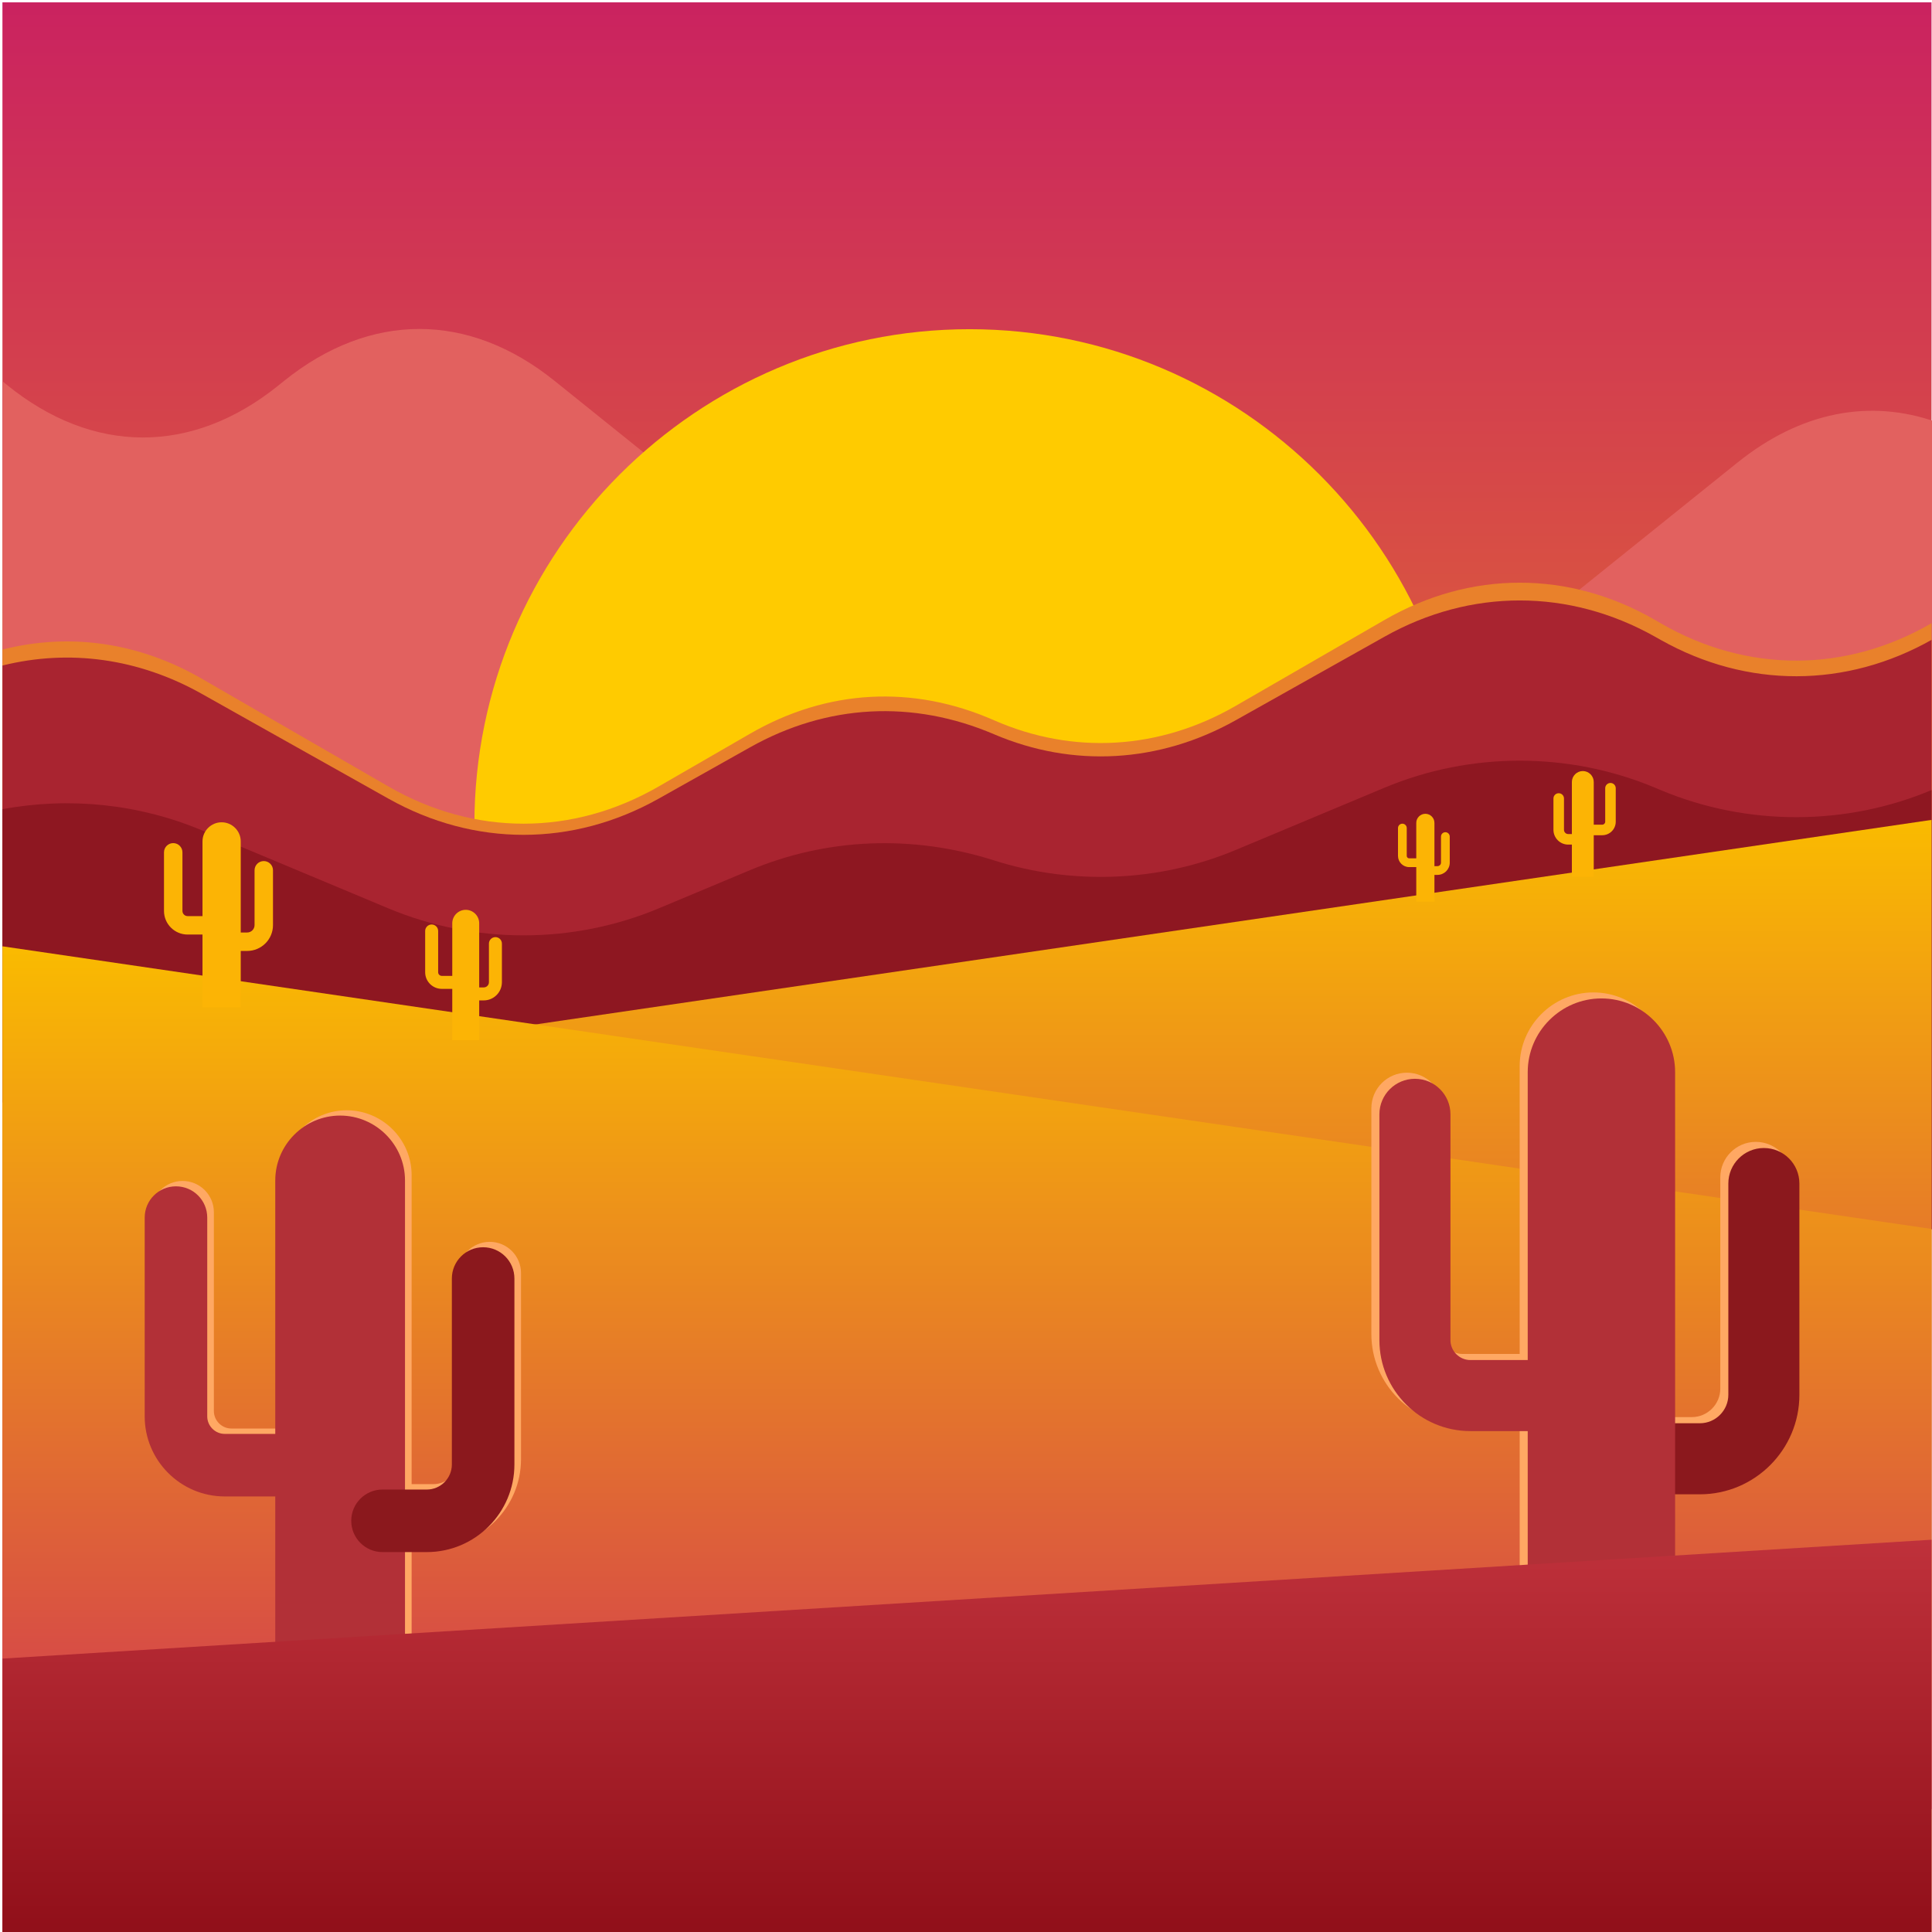 <?xml version="1.0" encoding="UTF-8" standalone="no"?>
<!-- Created with Inkscape (http://www.inkscape.org/) -->

<svg
   version="1.1"
   id="svg1"
   width="880"
   height="880"
   viewBox="0 0 880 880"
   sodipodi:docname="desert-landscape-in-the-sunset.svg"
   inkscape:version="1.3.2 (091e20e, 2023-11-25, custom)"
   xmlns:inkscape="http://www.inkscape.org/namespaces/inkscape"
   xmlns:sodipodi="http://sodipodi.sourceforge.net/DTD/sodipodi-0.dtd"
   xmlns="http://www.w3.org/2000/svg"
   xmlns:svg="http://www.w3.org/2000/svg">
  <defs
     id="defs1">
    <linearGradient
       x1="0"
       y1="0"
       x2="1"
       y2="0"
       gradientUnits="userSpaceOnUse"
       gradientTransform="matrix(0,660.766,660.766,0,331.214,-1.402)"
       spreadMethod="pad"
       id="linearGradient3">
      <stop
         style="stop-opacity:1;stop-color:#fabb00"
         offset="0"
         id="stop2" />
      <stop
         style="stop-opacity:1;stop-color:#ca2260"
         offset="1"
         id="stop3" />
    </linearGradient>
    <clipPath
       clipPathUnits="userSpaceOnUse"
       id="clipPath5">
      <path
         d="M 0,660 H 660 V 0 H 0 Z"
         transform="translate(-661.598,-515.79)"
         id="path5" />
    </clipPath>
    <clipPath
       clipPathUnits="userSpaceOnUse"
       id="clipPath7">
      <path
         d="M 0,660 H 660 V 0 H 0 Z"
         transform="translate(-331.215,-209.238)"
         id="path7" />
    </clipPath>
    <clipPath
       clipPathUnits="userSpaceOnUse"
       id="clipPath9">
      <path
         d="M 0,660 H 660 V 0 H 0 Z"
         transform="translate(-0.832,-438.087)"
         id="path9" />
    </clipPath>
    <clipPath
       clipPathUnits="userSpaceOnUse"
       id="clipPath11">
      <path
         d="M 0,660 H 660 V 0 H 0 Z"
         transform="translate(-0.832,-432.646)"
         id="path11" />
    </clipPath>
    <clipPath
       clipPathUnits="userSpaceOnUse"
       id="clipPath13">
      <path
         d="M 0,660 H 660 V 0 H 0 Z"
         transform="translate(-0.832,-383.571)"
         id="path13" />
    </clipPath>
    <linearGradient
       x1="0"
       y1="0"
       x2="1"
       y2="0"
       gradientUnits="userSpaceOnUse"
       gradientTransform="matrix(0,-338.214,-338.214,0,331.215,380.24)"
       spreadMethod="pad"
       id="linearGradient14">
      <stop
         style="stop-opacity:1;stop-color:#fabb00"
         offset="0"
         id="stop13" />
      <stop
         style="stop-opacity:1;stop-color:#ca2260"
         offset="1"
         id="stop14" />
    </linearGradient>
    <linearGradient
       x1="0"
       y1="0"
       x2="1"
       y2="0"
       gradientUnits="userSpaceOnUse"
       gradientTransform="matrix(0,-338.213,-338.213,0,331.215,336.811)"
       spreadMethod="pad"
       id="linearGradient16">
      <stop
         style="stop-opacity:1;stop-color:#fabb00"
         offset="0"
         id="stop15" />
      <stop
         style="stop-opacity:1;stop-color:#ca2260"
         offset="1"
         id="stop16" />
    </linearGradient>
    <clipPath
       clipPathUnits="userSpaceOnUse"
       id="clipPath18">
      <path
         d="M 0,660 H 660 V 0 H 0 Z"
         transform="translate(-118.456,-280.712)"
         id="path18" />
    </clipPath>
    <clipPath
       clipPathUnits="userSpaceOnUse"
       id="clipPath20">
      <path
         d="M 0,660 H 660 V 0 H 0 Z"
         transform="translate(-116.194,-278.902)"
         id="path20" />
    </clipPath>
    <clipPath
       clipPathUnits="userSpaceOnUse"
       id="clipPath22">
      <path
         d="M 0,660 H 660 V 0 H 0 Z"
         transform="translate(-110.768,-170.159)"
         id="path22" />
    </clipPath>
    <clipPath
       clipPathUnits="userSpaceOnUse"
       id="clipPath24">
      <path
         d="M 0,660 H 660 V 0 H 0 Z"
         transform="translate(-130.673,-129.785)"
         id="path24" />
    </clipPath>
    <clipPath
       clipPathUnits="userSpaceOnUse"
       id="clipPath26">
      <path
         d="M 0,660 H 660 V 0 H 0 Z"
         transform="translate(-544.321,-320.976)"
         id="path26" />
    </clipPath>
    <clipPath
       clipPathUnits="userSpaceOnUse"
       id="clipPath28">
      <path
         d="M 0,660 H 660 V 0 H 0 Z"
         transform="translate(-563.516,-149.524)"
         id="path28" />
    </clipPath>
    <clipPath
       clipPathUnits="userSpaceOnUse"
       id="clipPath30">
      <path
         d="M 0,660 H 660 V 0 H 0 Z"
         transform="translate(-547.067,-318.92)"
         id="path30" />
    </clipPath>
    <clipPath
       clipPathUnits="userSpaceOnUse"
       id="clipPath32">
      <path
         d="M 0,660 H 660 V 0 H 0 Z"
         transform="translate(-540.903,-195.388)"
         id="path32" />
    </clipPath>
    <linearGradient
       x1="0"
       y1="0"
       x2="1"
       y2="0"
       gradientUnits="userSpaceOnUse"
       gradientTransform="matrix(0,-135.541,-135.541,0,331.215,134.139)"
       spreadMethod="pad"
       id="linearGradient33">
      <stop
         style="stop-opacity:1;stop-color:#bf313b"
         offset="0"
         id="stop32" />
      <stop
         style="stop-opacity:1;stop-color:#900f19"
         offset="1"
         id="stop33" />
    </linearGradient>
    <clipPath
       clipPathUnits="userSpaceOnUse"
       id="clipPath35">
      <path
         d="M 0,660 H 660 V 0 H 0 Z"
         transform="translate(-82.241,-341.445)"
         id="path35" />
    </clipPath>
    <clipPath
       clipPathUnits="userSpaceOnUse"
       id="clipPath37">
      <path
         d="M 0,660 H 660 V 0 H 0 Z"
         transform="translate(-163.702,-322.683)"
         id="path37" />
    </clipPath>
    <clipPath
       clipPathUnits="userSpaceOnUse"
       id="clipPath39">
      <path
         d="M 0,660 H 660 V 0 H 0 Z"
         transform="translate(-536.979,-375.076)"
         id="path39" />
    </clipPath>
    <clipPath
       clipPathUnits="userSpaceOnUse"
       id="clipPath41">
      <path
         d="M 0,660 H 660 V 0 H 0 Z"
         transform="translate(-490.023,-364.116)"
         id="path41" />
    </clipPath>
  </defs>
  <sodipodi:namedview
     id="namedview1"
     pagecolor="#ffffff"
     bordercolor="#000000"
     borderopacity="0.25"
     inkscape:showpageshadow="2"
     inkscape:pageopacity="0.0"
     inkscape:pagecheckerboard="0"
     inkscape:deskcolor="#d1d1d1"
     inkscape:zoom="0.67272727"
     inkscape:cx="439.25676"
     inkscape:cy="440"
     inkscape:window-width="1440"
     inkscape:window-height="830"
     inkscape:window-x="-6"
     inkscape:window-y="-6"
     inkscape:window-maximized="1"
     inkscape:current-layer="g1">
    <inkscape:page
       x="0"
       y="0"
       inkscape:label="1"
       id="page1"
       width="880"
       height="880"
       margin="0 0 0.848 1.107"
       bleed="0" />
  </sodipodi:namedview>
  <g
     id="g1"
     inkscape:groupmode="layer"
     inkscape:label="1">
    <g
       id="group-MC0">
      <path
         id="path3"
         d="M 0.831,0 H 660 V 659.363 H 0.831 Z"
         transform="matrix(1.333,0,0,-1.333,0,880)"
         style="fill:url(#linearGradient3);stroke:none" />
      <path
         id="path4"
         d="m 0,0 c -22.861,8.13 -46.534,3.496 -68.056,-13.802 l -63.84,-51.317 c -29.364,-23.604 -62.973,-23.604 -92.336,0 l -31.281,25.142 c -26.288,21.132 -55.519,23.363 -83.311,6.361 -26.902,-16.457 -56.446,-14.17 -82.613,6.864 l -50.866,40.888 c -29.362,23.602 -62.973,23.602 -92.335,0 l -2.09,-1.68 c -29.478,-23.695 -63.258,-23.597 -92.665,0.267 l -1.374,1.114 V -275.792 H 0 Z"
         style="fill:#e2615f;fill-opacity:1;fill-rule:evenodd;stroke:none"
         transform="matrix(1.333,0,0,-1.333,882.13,192.281)"
         clip-path="url(#clipPath5)" />
      <path
         id="path6"
         d="m 0,0 c 93.19,0 169.193,76.004 169.193,169.193 0,93.19 -76.003,169.196 -169.193,169.196 -93.189,0 -169.195,-76.006 -169.195,-169.196 C -169.195,76.004 -93.189,0 0,0"
         style="fill:#ffcb00;fill-opacity:1;fill-rule:evenodd;stroke:none"
         transform="matrix(1.333,0,0,-1.333,441.62,601.016)"
         clip-path="url(#clipPath7)" />
      <path
         id="path8"
         d="m 0,0 c 22.861,5.839 46.533,2.511 68.053,-9.913 l 63.843,-36.859 c 29.362,-16.954 62.973,-16.954 92.335,0 l 31.279,18.059 c 26.29,15.178 55.52,16.78 83.313,4.569 26.901,-11.822 56.445,-10.179 82.612,4.93 l 50.866,29.368 c 29.363,16.952 62.973,16.952 92.335,0 l 2.09,-1.208 c 29.478,-17.018 63.259,-16.948 92.666,0.192 l 1.374,0.801 V -198.089 H 0 Z"
         style="fill:#e9812b;fill-opacity:1;fill-rule:evenodd;stroke:none"
         transform="matrix(1.333,0,0,-1.333,1.109,295.884)"
         clip-path="url(#clipPath9)" />
      <path
         id="path10"
         d="m 0,0 c 22.861,5.68 46.533,2.443 68.053,-9.64 l 63.843,-35.847 c 29.362,-16.488 62.973,-16.488 92.335,0 l 31.279,17.563 c 26.29,14.76 55.52,16.32 83.313,4.444 26.901,-11.498 56.445,-9.899 82.612,4.794 l 50.866,28.562 c 29.363,16.485 62.973,16.485 92.335,0 l 2.09,-1.174 c 29.478,-16.551 63.259,-16.484 92.666,0.187 l 1.374,0.777 V -192.647 H 0 Z"
         style="fill:#a92430;fill-opacity:1;fill-rule:evenodd;stroke:none"
         transform="matrix(1.333,0,0,-1.333,1.109,303.139)"
         clip-path="url(#clipPath11)" />
      <path
         id="path12"
         d="M 0,0 C 22.861,4.232 46.533,1.82 68.053,-7.185 L 131.896,-33.9 c 29.362,-12.288 62.973,-12.288 92.335,0 l 31.279,13.089 c 26.29,11 55.52,12.162 83.313,3.312 26.901,-8.568 56.445,-7.376 82.612,3.574 L 472.301,7.36 c 29.363,12.286 62.973,12.286 92.335,0 l 2.09,-0.875 c 29.478,-12.334 63.259,-12.284 92.666,0.139 l 1.374,0.58 v -150.777 l -660.766,0 z"
         style="fill:#8e1721;fill-opacity:1;fill-rule:evenodd;stroke:none"
         transform="matrix(1.333,0,0,-1.333,1.109,368.572)"
         clip-path="url(#clipPath13)" />
      <path
         id="path14"
         d="M 0.832,283.428 V 42.026 H 660 v 337.98 z"
         transform="matrix(1.333,0,0,-1.333,0,880)"
         style="fill:url(#linearGradient14);stroke:none" />
      <path
         id="path16"
         d="M 0.832,0 H 660 V 240.232 L 0.832,336.811 Z"
         transform="matrix(1.333,0,0,-1.333,0,880)"
         style="fill:url(#linearGradient16);stroke:none" />
      <path
         id="path17"
         d="m 0,0 h 0.001 c 12.192,0 22.166,-9.974 22.166,-22.167 v -105.577 h 7.454 c 2.349,0 4.487,0.963 6.039,2.515 1.552,1.552 2.514,3.69 2.514,6.038 v 63.548 c 0,5.903 4.785,10.685 10.687,10.685 5.903,0 10.686,-4.782 10.686,-10.685 v -63.548 c 0,-8.247 -3.359,-15.733 -8.776,-21.151 -5.417,-5.416 -12.901,-8.775 -21.15,-8.775 h -7.454 v -65.317 h -44.333 v 84.317 h -17.253 c -7.542,0 -14.385,3.072 -19.337,8.024 -4.953,4.954 -8.025,11.796 -8.025,19.337 v 67.924 c 0,5.901 4.785,10.686 10.687,10.686 5.902,0 10.686,-4.785 10.686,-10.686 v -67.924 c 0,-1.641 0.676,-3.137 1.763,-4.225 1.088,-1.087 2.584,-1.764 4.226,-1.764 h 17.253 v 86.578 C -22.166,-9.974 -12.192,0 0,0"
         style="fill:#ffa863;fill-opacity:1;fill-rule:evenodd;stroke:none"
         transform="matrix(1.333,0,0,-1.333,157.941,505.717)"
         clip-path="url(#clipPath18)" />
      <path
         id="path19"
         d="M 0,0 V 0 C 12.192,0 22.167,-9.975 22.167,-22.166 V -214.434 H -22.167 V -22.166 C -22.167,-9.975 -12.192,0 0,0"
         style="fill:#b23037;fill-opacity:1;fill-rule:evenodd;stroke:none"
         transform="matrix(1.333,0,0,-1.333,154.926,508.13)"
         clip-path="url(#clipPath20)" />
      <path
         id="path21"
         d="M 0,0 C 5.902,0 10.687,-4.785 10.687,-10.688 10.687,-16.59 5.902,-21.374 0,-21.374 h -33.993 c -7.542,0 -14.385,3.072 -19.337,8.024 -4.954,4.954 -8.024,11.796 -8.024,19.337 v 67.922 c 0,5.902 4.785,10.689 10.686,10.689 5.902,0 10.687,-4.787 10.687,-10.689 V 5.987 c 0,-1.64 0.674,-3.136 1.763,-4.224 C -37.131,0.674 -35.635,0 -33.993,0 Z"
         style="fill:#b23037;fill-opacity:1;fill-rule:evenodd;stroke:none"
         transform="matrix(1.333,0,0,-1.333,147.69,653.121)"
         clip-path="url(#clipPath22)" />
      <path
         id="path23"
         d="m 0,0 c -5.902,0 -10.687,4.784 -10.687,10.686 0,5.902 4.785,10.686 10.687,10.686 h 15.142 c 2.348,0 4.486,0.963 6.038,2.516 1.552,1.551 2.515,3.69 2.515,6.039 v 63.548 c 0,5.901 4.785,10.686 10.686,10.686 5.903,0 10.687,-4.785 10.687,-10.686 V 29.927 c 0,-8.248 -3.36,-15.733 -8.776,-21.15 C 30.874,3.359 23.39,0 15.142,0 Z"
         style="fill:#8b181d;fill-opacity:1;fill-rule:evenodd;stroke:none"
         transform="matrix(1.333,0,0,-1.333,174.231,706.953)"
         clip-path="url(#clipPath24)" />
      <path
         id="path25"
         d="m 0,0 v 0 c 13.85,0 25.182,-11.33 25.182,-25.181 v -119.935 h 8.467 c 2.668,0 5.097,1.094 6.86,2.857 1.762,1.764 2.857,4.193 2.857,6.86 v 72.189 c 0,6.705 5.436,12.141 12.139,12.141 6.705,0 12.141,-5.436 12.141,-12.141 v -72.189 c 0,-9.37 -3.818,-17.872 -9.97,-24.027 -6.157,-6.152 -14.658,-9.969 -24.027,-9.969 h -8.467 v -74.199 h -50.365 v 95.783 H -44.78 c -8.568,0 -16.342,3.489 -21.967,9.116 -5.627,5.627 -9.116,13.399 -9.116,21.966 v 77.16 c 0,6.705 5.435,12.139 12.14,12.139 6.705,0 12.139,-5.434 12.139,-12.139 v -77.16 c 0,-1.865 0.768,-3.565 2.003,-4.8 1.235,-1.236 2.935,-2.003 4.801,-2.003 h 19.597 v 98.351 C -25.183,-11.33 -13.851,0 0,0"
         style="fill:#ffa863;fill-opacity:1;fill-rule:evenodd;stroke:none"
         transform="matrix(1.333,0,0,-1.333,725.762,452.033)"
         clip-path="url(#clipPath26)" />
      <path
         id="path27"
         d="m 0,0 c -6.705,0 -12.139,5.436 -12.139,12.141 0,6.704 5.434,12.138 12.139,12.138 h 17.201 c 2.669,0 5.098,1.094 6.861,2.859 1.762,1.762 2.856,4.191 2.856,6.858 v 72.19 c 0,6.705 5.436,12.14 12.141,12.14 6.703,0 12.138,-5.435 12.138,-12.14 V 33.996 C 51.197,24.627 47.382,16.125 41.228,9.97 35.073,3.817 26.57,0 17.201,0 Z"
         style="fill:#8b181d;fill-opacity:1;fill-rule:evenodd;stroke:none"
         transform="matrix(1.333,0,0,-1.333,751.354,680.634)"
         clip-path="url(#clipPath28)" />
      <path
         id="path29"
         d="M 0,0 H 0.002 C 13.851,0 25.183,-11.33 25.183,-25.181 V -243.594 H -25.182 V -25.181 C -25.182,-11.33 -13.85,0 0,0"
         style="fill:#b23037;fill-opacity:1;fill-rule:evenodd;stroke:none"
         transform="matrix(1.333,0,0,-1.333,729.423,454.773)"
         clip-path="url(#clipPath30)" />
      <path
         id="path31"
         d="m 0,0 c 6.705,0 12.141,-5.436 12.141,-12.139 0,-6.705 -5.436,-12.14 -12.141,-12.14 h -38.615 c -8.569,0 -16.341,3.489 -21.968,9.116 -5.627,5.627 -9.115,13.399 -9.115,21.967 v 77.159 c 0,6.704 5.435,12.14 12.14,12.14 6.705,0 12.14,-5.436 12.14,-12.14 V 6.804 c 0,-1.866 0.766,-3.566 2.002,-4.801 C -42.18,0.768 -40.479,0 -38.615,0 Z"
         style="fill:#b23037;fill-opacity:1;fill-rule:evenodd;stroke:none"
         transform="matrix(1.333,0,0,-1.333,721.204,619.483)"
         clip-path="url(#clipPath32)" />
      <path
         id="path33"
         d="M 0.832,93.423 V 0 H 660 v 134.04 z"
         transform="matrix(1.333,0,0,-1.333,0,880)"
         style="fill:url(#linearGradient33);stroke:none" />
      <path
         id="path34"
         d="m 0,0 h 2.197 c 0.693,0 1.322,0.283 1.781,0.741 0.457,0.458 0.741,1.088 0.741,1.78 v 18.735 c 0,1.741 1.411,3.151 3.15,3.151 1.741,0 3.151,-1.41 3.151,-3.151 V 2.521 C 11.02,0.09 10.029,-2.118 8.433,-3.714 6.835,-5.31 4.628,-6.302 2.197,-6.302 H 0 V -25.558 H -13.07 V -0.7 h -5.086 c -2.223,0 -4.241,0.906 -5.701,2.365 -1.46,1.461 -2.366,3.477 -2.366,5.701 v 20.025 c 0,1.74 1.411,3.152 3.151,3.152 1.739,0 3.151,-1.412 3.151,-3.152 V 7.366 c 0,-0.483 0.198,-0.925 0.519,-1.246 0.32,-0.321 0.761,-0.518 1.246,-0.518 h 5.086 v 25.524 c 0,3.593 2.941,6.535 6.535,6.535 3.594,0 6.535,-2.942 6.535,-6.535 z"
         style="fill:#fcb405;fill-opacity:1;fill-rule:evenodd;stroke:none"
         transform="matrix(1.333,0,0,-1.333,109.655,424.74)"
         clip-path="url(#clipPath35)" />
      <path
         id="path36"
         d="m 0,0 h 1.547 c 0.488,0 0.932,0.2 1.254,0.522 0.323,0.322 0.523,0.766 0.523,1.253 v 13.191 c 0,1.225 0.992,2.22 2.218,2.22 1.225,0 2.217,-0.995 2.217,-2.22 V 1.775 C 7.759,0.064 7.062,-1.489 5.937,-2.614 4.813,-3.739 3.26,-4.437 1.547,-4.437 H 0 v -13.557 h -9.203 v 17.502 h -3.581 c -1.566,0 -2.986,0.638 -4.014,1.666 -1.028,1.027 -1.665,2.447 -1.665,4.013 v 14.1 c 0,1.225 0.992,2.217 2.217,2.217 1.226,0 2.219,-0.992 2.219,-2.217 v -14.1 c 0,-0.34 0.141,-0.65 0.366,-0.876 0.226,-0.226 0.537,-0.366 0.877,-0.366 h 3.581 v 17.97 c 0,2.532 2.071,4.603 4.602,4.603 2.53,0 4.601,-2.071 4.601,-4.603 z"
         style="fill:#fcb405;fill-opacity:1;fill-rule:evenodd;stroke:none"
         transform="matrix(1.333,0,0,-1.333,218.269,449.757)"
         clip-path="url(#clipPath37)" />
      <path
         id="path38"
         d="m 0,0 h -1.256 c -0.396,0 -0.756,0.162 -1.017,0.423 -0.263,0.262 -0.425,0.622 -0.425,1.019 v 10.709 c 0,0.994 -0.805,1.799 -1.801,1.799 -0.994,0 -1.801,-0.805 -1.801,-1.799 V 1.442 c 0,-1.39 0.568,-2.651 1.48,-3.564 0.913,-0.913 2.173,-1.48 3.564,-1.48 H 0 v -11.006 h 7.471 v 14.209 h 2.907 c 1.272,0 2.424,0.517 3.259,1.352 0.835,0.833 1.351,1.988 1.351,3.257 v 11.447 c 0,0.994 -0.805,1.801 -1.8,1.801 -0.995,0 -1.8,-0.807 -1.8,-1.801 V 4.21 C 11.388,3.934 11.273,3.683 11.091,3.499 10.906,3.315 10.654,3.202 10.378,3.202 H 7.471 v 14.589 c 0,2.056 -1.681,3.736 -3.735,3.736 C 1.681,21.527 0,19.847 0,17.791 Z"
         style="fill:#fcb405;fill-opacity:1;fill-rule:evenodd;stroke:none"
         transform="matrix(1.333,0,0,-1.333,715.971,379.899)"
         clip-path="url(#clipPath39)" />
      <path
         id="path40"
         d="M 0,0 H 1.044 C 1.373,0 1.672,0.136 1.89,0.352 2.108,0.57 2.241,0.871 2.241,1.197 v 8.898 c 0,0.826 0.671,1.496 1.496,1.496 0.827,0 1.497,-0.67 1.497,-1.496 V 1.197 C 5.234,0.043 4.765,-1.004 4.006,-1.763 3.246,-2.522 2.199,-2.992 1.044,-2.992 H 0 v -9.144 h -6.207 v 11.805 h -2.415 c -1.056,0 -2.015,0.43 -2.707,1.124 -0.693,0.693 -1.123,1.65 -1.123,2.706 v 9.509 c 0,0.828 0.67,1.496 1.496,1.496 0.826,0 1.496,-0.668 1.496,-1.496 V 3.499 c 0,-0.229 0.095,-0.44 0.246,-0.592 0.154,-0.152 0.362,-0.246 0.592,-0.246 h 2.415 v 12.12 c 0,1.708 1.398,3.104 3.105,3.104 1.707,0 3.102,-1.396 3.102,-3.104 z"
         style="fill:#fcb405;fill-opacity:1;fill-rule:evenodd;stroke:none"
         transform="matrix(1.333,0,0,-1.333,653.365,394.512)"
         clip-path="url(#clipPath41)" />
    </g>
  </g>
</svg>
